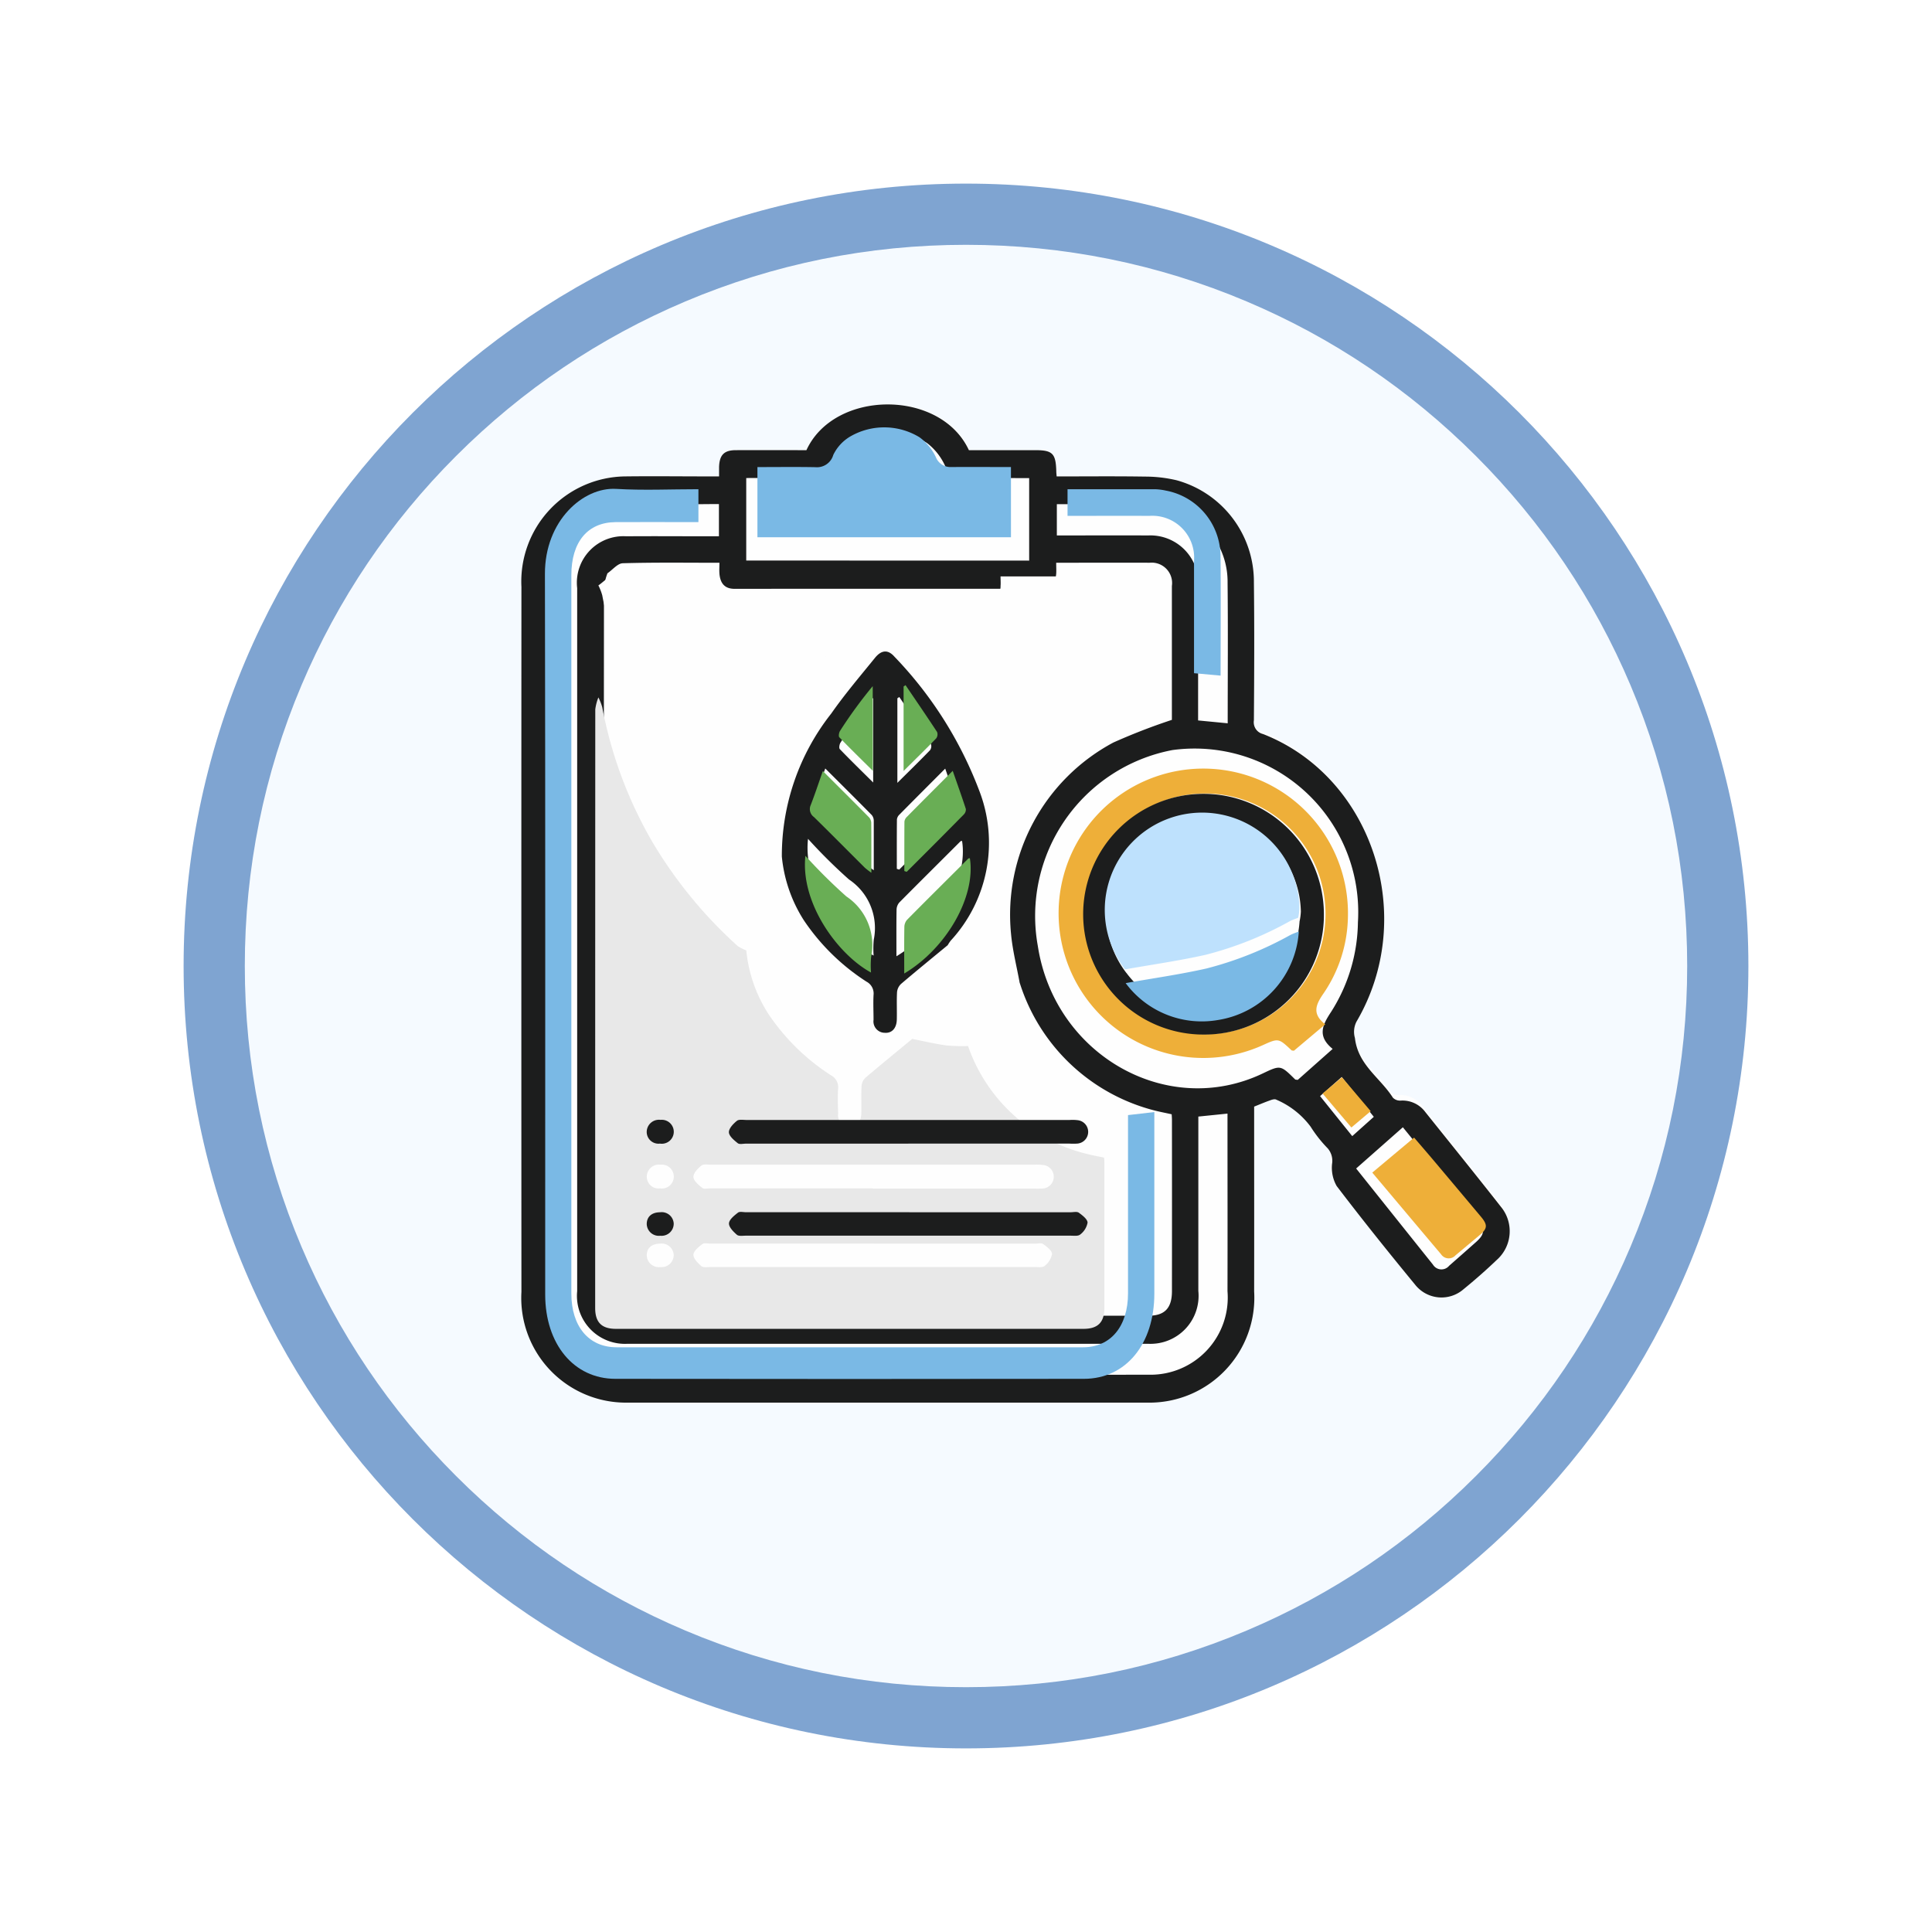 <svg xmlns="http://www.w3.org/2000/svg" xmlns:xlink="http://www.w3.org/1999/xlink" width="94.702" height="94.702" viewBox="0 0 94.702 94.702">
  <defs>
    <filter id="Trazado_982547" x="0" y="0" width="94.702" height="94.702" filterUnits="userSpaceOnUse">
      <feOffset dy="3" input="SourceAlpha"/>
      <feGaussianBlur stdDeviation="3" result="blur"/>
      <feFlood flood-opacity="0.161"/>
      <feComposite operator="in" in2="blur"/>
      <feComposite in="SourceGraphic"/>
    </filter>
  </defs>
  <g id="Grupo_1175678" data-name="Grupo 1175678" transform="translate(-586.25 -914.212)" opacity="0.9">
    <g id="Grupo_1175060" data-name="Grupo 1175060" transform="translate(595.25 920.212)">
      <g id="Grupo_1174859" data-name="Grupo 1174859" transform="translate(0)">
        <g id="Grupo_1167343" data-name="Grupo 1167343" transform="translate(0)">
          <g id="Grupo_1166777" data-name="Grupo 1166777">
            <g id="Grupo_1164305" data-name="Grupo 1164305">
              <g id="Grupo_1163948" data-name="Grupo 1163948">
                <g id="Grupo_1158168" data-name="Grupo 1158168">
                  <g id="Grupo_1152576" data-name="Grupo 1152576">
                    <g id="Grupo_1148633" data-name="Grupo 1148633">
                      <g id="Grupo_1148525" data-name="Grupo 1148525">
                        <g transform="matrix(1, 0, 0, 1, -9, -6)" filter="url(#Trazado_982547)">
                          <g id="Trazado_982547-2" data-name="Trazado 982547" transform="translate(9 6)" fill="#f4f9ff">
                            <path d="M 38.351 75.202 C 33.376 75.202 28.55 74.228 24.007 72.307 C 19.619 70.451 15.678 67.794 12.293 64.409 C 8.909 61.024 6.251 57.083 4.395 52.695 C 2.474 48.153 1.5 43.327 1.5 38.351 C 1.5 33.376 2.474 28.55 4.395 24.007 C 6.251 19.619 8.909 15.678 12.293 12.293 C 15.678 8.909 19.619 6.251 24.007 4.395 C 28.55 2.474 33.376 1.5 38.351 1.5 C 43.327 1.5 48.153 2.474 52.695 4.395 C 57.083 6.251 61.024 8.909 64.409 12.293 C 67.794 15.678 70.451 19.619 72.307 24.007 C 74.228 28.55 75.202 33.376 75.202 38.351 C 75.202 43.327 74.228 48.153 72.307 52.695 C 70.451 57.083 67.794 61.024 64.409 64.409 C 61.024 67.794 57.083 70.451 52.695 72.307 C 48.153 74.228 43.327 75.202 38.351 75.202 Z" stroke="none"/>
                            <path d="M 38.351 3 C 33.577 3 28.948 3.934 24.592 5.777 C 20.383 7.557 16.602 10.107 13.354 13.354 C 10.107 16.602 7.557 20.383 5.777 24.592 C 3.934 28.948 3 33.577 3 38.351 C 3 43.125 3.934 47.754 5.777 52.11 C 7.557 56.32 10.107 60.101 13.354 63.348 C 16.602 66.596 20.383 69.145 24.592 70.925 C 28.948 72.768 33.577 73.702 38.351 73.702 C 43.125 73.702 47.754 72.768 52.11 70.925 C 56.32 69.145 60.101 66.596 63.348 63.348 C 66.596 60.101 69.145 56.32 70.925 52.11 C 72.768 47.754 73.702 43.125 73.702 38.351 C 73.702 33.577 72.768 28.948 70.925 24.592 C 69.145 20.383 66.596 16.602 63.348 13.354 C 60.101 10.107 56.32 7.557 52.11 5.777 C 47.754 3.934 43.125 3 38.351 3 M 38.351 0 C 59.532 0 76.702 17.17 76.702 38.351 C 76.702 59.532 59.532 76.702 38.351 76.702 C 17.17 76.702 0 59.532 0 38.351 C 0 17.17 17.17 0 38.351 0 Z" stroke="none" fill="#719acc"/>
                          </g>
                        </g>
                      </g>
                    </g>
                  </g>
                </g>
              </g>
            </g>
          </g>
        </g>
      </g>
    </g>
    <g id="Grupo_1175599" data-name="Grupo 1175599" transform="translate(610.269 934.032)">
      <g id="Grupo_1175600" data-name="Grupo 1175600" transform="translate(0 0)">
        <path id="Trazado_1030935" data-name="Trazado 1030935" d="M51.4,54.455h0ZM37.385,37.347c.292-.117.523-.217.76-.3.1-.035.245-.086.319-.039a4.057,4.057,0,0,1,1.673,1.315,6.32,6.32,0,0,0,.834,1.049.926.926,0,0,1,.211.748A1.786,1.786,0,0,0,41.4,41.2c1.245,1.629,2.527,3.228,3.828,4.808a1.635,1.635,0,0,0,2.352.209q.832-.677,1.613-1.42a1.865,1.865,0,0,0,.2-2.595c-1.213-1.544-2.448-3.068-3.676-4.6a1.379,1.379,0,0,0-1.187-.556.5.5,0,0,1-.386-.14c-.611-.967-1.7-1.587-1.85-2.9a1.089,1.089,0,0,1,.077-.794c3-5.1.79-11.9-4.551-13.99a.589.589,0,0,1-.444-.67c.017-2.234.027-4.466,0-6.7A5.112,5.112,0,0,0,33.618,6.88,6.716,6.716,0,0,0,32.083,6.7c-1.432-.022-2.863-.007-4.309-.007-.008-.113-.017-.179-.019-.247-.02-.868-.179-1.03-1.015-1.03H23.5c-1.384-2.977-6.55-2.954-7.911,0-1.143,0-2.294,0-3.446,0-.566,0-.79.238-.809.819,0,.137,0,.274,0,.456H10.81c-1.352,0-2.706-.014-4.058,0a5.116,5.116,0,0,0-5.046,5.368q-.008,17.143,0,34.287a5.1,5.1,0,0,0,5.121,5.385q12.7.005,25.4,0a5.1,5.1,0,0,0,5.153-5.408c.007-2.8,0-5.591,0-8.387v-.592" transform="translate(0 -3.191)" fill="#fefefe"/>
        <path id="Trazado_1030936" data-name="Trazado 1030936" d="M37.94,37.62v.6c0,2.818.005,5.636,0,8.454a5.143,5.143,0,0,1-5.188,5.451q-12.786,0-25.572,0a5.133,5.133,0,0,1-5.156-5.428q-.008-17.28,0-34.561A5.155,5.155,0,0,1,7.1,6.723c1.361-.017,2.724,0,4.086,0h.526c0-.184,0-.321,0-.459.019-.588.243-.824.814-.827,1.16-.006,2.319,0,3.468,0,1.37-2.977,6.571-3,7.964,0h3.261c.842,0,1,.164,1.023,1.039,0,.068.009.135.018.248,1.456,0,2.9-.015,4.339.008a6.689,6.689,0,0,1,1.545.181,5.154,5.154,0,0,1,3.784,5.011c.027,2.251.016,4.5,0,6.753a.594.594,0,0,0,.447.674c5.378,2.106,7.6,8.96,4.581,14.1a1.1,1.1,0,0,0-.076.8c.152,1.327,1.246,1.952,1.862,2.927a.493.493,0,0,0,.388.141,1.392,1.392,0,0,1,1.2.561c1.235,1.544,2.479,3.08,3.7,4.637a1.88,1.88,0,0,1-.2,2.615c-.523.5-1.066.977-1.624,1.432a1.645,1.645,0,0,1-2.367-.211c-1.31-1.593-2.6-3.2-3.854-4.847a1.808,1.808,0,0,1-.225-1.091.935.935,0,0,0-.213-.754A6.334,6.334,0,0,1,40.71,38.6a4.1,4.1,0,0,0-1.684-1.326c-.074-.046-.219,0-.321.04-.238.083-.471.184-.764.3m-11.491-6.05c-.146-.811-.355-1.615-.428-2.433a9.57,9.57,0,0,1,5.017-9.363,30.312,30.312,0,0,1,2.869-1.111c0-2.135,0-4.348,0-6.561a1,1,0,0,0-1.091-1.141c-1.344-.005-2.688,0-4.032,0h-.548c0,.226.012.386,0,.544-.042.474-.266.735-.746.735q-7.511-.007-15.021,0c-.482,0-.7-.27-.74-.742-.014-.168,0-.339,0-.535-1.616,0-3.177-.023-4.737.023-.255.007-.5.321-.753.493a2.979,2.979,0,0,0-.17.691q-.013,17.25-.007,34.5c0,.83.353,1.2,1.137,1.2q12.783,0,25.567,0c.787,0,1.143-.372,1.144-1.2q.005-4.2,0-8.4c0-.088-.008-.174-.013-.273-.307-.069-.6-.123-.891-.2a9.356,9.356,0,0,1-6.553-6.23M35.205,38.1c0,2.88,0,5.715,0,8.549a2.355,2.355,0,0,1-2.457,2.591q-12.763,0-25.524,0a2.351,2.351,0,0,1-2.467-2.581q0-17.229,0-34.458A2.28,2.28,0,0,1,7.17,9.659c1.344-.011,2.69,0,4.035,0h.5V8.079c-1.516,0-3.011.061-4.5-.016a3.951,3.951,0,0,0-3.9,4.082c.027,11.521.009,23.043.014,34.564a3.774,3.774,0,0,0,3.841,4.047q12.813.015,25.625,0a3.784,3.784,0,0,0,3.849-4.092c.006-2.73,0-5.46,0-8.19v-.517l-1.434.146M26.912,10.851V6.806c-1.118,0-2.208-.005-3.3,0a.857.857,0,0,1-.81-.575,2.942,2.942,0,0,0-.895-1.142,3.545,3.545,0,0,0-3.753-.064,2.429,2.429,0,0,0-.962,1.084.929.929,0,0,1-.977.7c-1.054-.021-2.107-.006-3.171-.006v4.044ZM41.786,34.784c-.764-.622-.5-1.169-.075-1.811a8.347,8.347,0,0,0,1.316-4.39,8.021,8.021,0,0,0-9.091-8.446,8.277,8.277,0,0,0-6.6,9.6c.823,5.346,6.334,8.486,11.024,6.253.874-.416.874-.415,1.587.289.02.02.062.013.13.026l1.713-1.52M36.644,18.83c0-2.348.019-4.632-.006-6.916a3.806,3.806,0,0,0-2.993-3.75,3.023,3.023,0,0,0-.6-.079c-1.591-.006-3.183,0-4.776,0V9.618c1.512,0,2.99-.009,4.468,0a2.351,2.351,0,0,1,2.456,2.59c.005,1.967,0,3.934,0,5.9v.577l1.447.14m6.3,21.823c1.278,1.6,2.52,3.157,3.765,4.712a.487.487,0,0,0,.792.057q.659-.577,1.314-1.159c.433-.387.451-.6.08-1.064q-1.309-1.649-2.627-3.293c-.333-.415-.67-.826-1.034-1.274l-2.29,2.021M41.172,37.1l1.577,1.961,1.057-.946-1.572-1.953-1.062.938" transform="translate(-0.484 -3.191)" fill="#030404"/>
        <path id="Trazado_1030937" data-name="Trazado 1030937" d="M25.056,29.551a8.211,8.211,0,0,0,5.872,5.3c.259.067.523.113.8.172,0,.084.011.158.011.232q0,3.572,0,7.143c0,.7-.32,1.017-1.026,1.017q-11.457,0-22.914,0c-.7,0-1.019-.317-1.019-1.023q0-14.671.005-29.342a2.381,2.381,0,0,1,.153-.587,2.647,2.647,0,0,1,.19.486A20.76,20.76,0,0,0,9.6,19.578a22,22,0,0,0,4.155,5.064,1.746,1.746,0,0,0,.431.221,7.021,7.021,0,0,0,1.084,3.116,10.61,10.61,0,0,0,3.071,3.01.655.655,0,0,1,.346.656c-.026.4-.006.812,0,1.219a.556.556,0,0,0,.555.633c.347.025.575-.227.585-.645.011-.451-.013-.9.012-1.354a.635.635,0,0,1,.2-.4c.753-.641,1.52-1.265,2.283-1.895.555.109,1.106.241,1.665.32a8.8,8.8,0,0,0,1.07.029m-4.619,9.684h-8c-.135,0-.312-.046-.4.02-.183.141-.433.337-.442.522s.214.411.387.563c.09.079.289.045.438.045q7.955,0,15.909,0c.164,0,.382.033.481-.055a.946.946,0,0,0,.363-.584c0-.169-.252-.358-.43-.487-.09-.066-.263-.022-.4-.022h-7.91m-.051-2.7H28.3a3.023,3.023,0,0,0,.362,0A.576.576,0,0,0,28.7,35.38a2.06,2.06,0,0,0-.406-.012q-7.912,0-15.823,0c-.165,0-.379-.043-.484.042-.177.143-.4.376-.392.563s.254.388.435.534c.084.068.262.022.4.022h7.957m-10.44,0a.587.587,0,1,0,.039-1.162.6.6,0,0,0-.677.565.578.578,0,0,0,.639.6M10.63,39.8a.588.588,0,0,0-.672-.562c-.408,0-.655.221-.65.578a.593.593,0,0,0,.667.572.594.594,0,0,0,.655-.588" transform="translate(-1.625 1.902)" fill="#e5e5e5"/>
        <path id="Trazado_1030938" data-name="Trazado 1030938" d="M25.105,29.41a8.78,8.78,0,0,1-1.07-.029c-.559-.079-1.111-.211-1.665-.319a1.943,1.943,0,0,1,.147-.223,7.073,7.073,0,0,0,1.4-7.351,19.325,19.325,0,0,0-4.163-6.571c-.311-.351-.633-.326-.95.065-.729.9-1.482,1.783-2.144,2.729a11.26,11.26,0,0,0-2.421,7.01,1.746,1.746,0,0,1-.431-.221,21.984,21.984,0,0,1-4.155-5.064,20.8,20.8,0,0,1-2.476-6.63,2.614,2.614,0,0,0-.19-.486c.225-.146.446-.413.675-.419,1.4-.04,2.8-.02,4.245-.02,0,.166-.011.311,0,.454a.6.6,0,0,0,.662.632q6.733,0,13.464,0a.6.6,0,0,0,.668-.625c.013-.134,0-.27,0-.462H27.2c1.2,0,2.409,0,3.614,0a.876.876,0,0,1,.978.969c0,1.882,0,3.765,0,5.581-.881.319-1.762.557-2.571.945a8.051,8.051,0,0,0-4.5,7.963c.066.7.252,1.381.384,2.07" transform="translate(-1.675 -3.445)" fill="#fefefe"/>
        <path id="Trazado_1030939" data-name="Trazado 1030939" d="M32.127,39.336l1.286-.149v.528q0,4.184,0,8.367c0,2.478-1.393,4.18-3.45,4.182q-11.483.015-22.967,0c-2.035,0-3.442-1.7-3.442-4.135,0-11.772.011-23.546-.013-35.318C3.534,10.2,5.417,8.545,7.032,8.641c1.334.079,2.675.016,4.033.016v1.613h-.449c-1.206,0-2.411-.008-3.616,0-1.366.012-2.164.972-2.164,2.6q0,17.605,0,35.21c0,1.618.855,2.636,2.211,2.637q11.438,0,22.876,0c1.349,0,2.2-1.024,2.2-2.647,0-2.9,0-5.793,0-8.735" transform="translate(-0.849 -4.497)" fill="#6cb1e2"/>
        <path id="Trazado_1030940" data-name="Trazado 1030940" d="M27.447,10.062H15.019V6.623c.953,0,1.9-.013,2.842.005a.83.83,0,0,0,.876-.6,2.115,2.115,0,0,1,.863-.922,3.321,3.321,0,0,1,3.364.056,2.517,2.517,0,0,1,.8.971.765.765,0,0,0,.726.488c.977-.007,1.954,0,2.956,0Z" transform="translate(-1.911 -3.548)" fill="#6cb1e2"/>
        <path id="Trazado_1030941" data-name="Trazado 1030941" d="M44.786,34.581,43.25,35.874c-.061-.011-.1-.006-.116-.022-.639-.6-.639-.6-1.422-.246a7.092,7.092,0,1,1,4.186-6.3,6.839,6.839,0,0,1-1.179,3.733c-.379.547-.617,1.011.068,1.541m-5.892.484A5.9,5.9,0,1,0,33,29.162a5.895,5.895,0,0,0,5.894,5.9" transform="translate(-3.845 -4.189)" fill="#eca623"/>
        <path id="Trazado_1030942" data-name="Trazado 1030942" d="M40.473,17.8l-1.3-.119v-.491c0-1.673,0-3.346,0-5.019a2.049,2.049,0,0,0-2.2-2.2c-1.325-.01-2.649,0-4,0V8.663c1.427,0,2.853,0,4.28,0a2.848,2.848,0,0,1,.536.067,3.281,3.281,0,0,1,2.682,3.189c.022,1.942.005,3.885.005,5.882" transform="translate(-4.664 -4.503)" fill="#6cb1e2"/>
        <path id="Trazado_1030943" data-name="Trazado 1030943" d="M50.272,44.559l2.053-1.719c.326.381.629.731.927,1.083q1.179,1.4,2.354,2.8c.333.4.317.575-.071.9s-.784.658-1.178.986a.45.45,0,0,1-.71-.049c-1.116-1.322-2.229-2.646-3.375-4.007" transform="translate(-7.028 -6.898)" fill="#eca623"/>
        <path id="Trazado_1030944" data-name="Trazado 1030944" d="M48.177,40.876l.952-.8,1.409,1.661-.947.8-1.413-1.668" transform="translate(-7.369 -7.09)" fill="#eca623"/>
        <path id="Trazado_1030945" data-name="Trazado 1030945" d="M16.523,25.6a11.257,11.257,0,0,1,2.421-7.01c.661-.946,1.415-1.831,2.143-2.729.318-.392.639-.417.95-.065A19.316,19.316,0,0,1,26.2,22.371a7.074,7.074,0,0,1-1.4,7.351,1.939,1.939,0,0,0-.147.222c-.763.629-1.53,1.254-2.283,1.895a.635.635,0,0,0-.2.4c-.025.45,0,.9-.012,1.353-.01.419-.237.671-.585.646a.557.557,0,0,1-.555-.633c0-.407-.021-.814,0-1.219a.655.655,0,0,0-.346-.655,10.607,10.607,0,0,1-3.071-3.009A7.038,7.038,0,0,1,16.523,25.6m5.62,4.885c2.076-1.242,3.516-3.768,3.214-5.652-.027.007-.062,0-.079.021-1,1-2,1.99-3,3a.566.566,0,0,0-.132.36c-.012.735-.006,1.47-.006,2.276M17.806,24.73c-.254,2.331,1.6,4.841,3.216,5.722a4.456,4.456,0,0,1,.007-.776,2.863,2.863,0,0,0-1.213-2.952,25.9,25.9,0,0,1-2.01-1.993m.842-3.442c-.218.62-.39,1.149-.592,1.663a.476.476,0,0,0,.16.587c.837.823,1.662,1.658,2.494,2.486a3.435,3.435,0,0,0,.319.244c0-.864,0-1.644,0-2.423a.441.441,0,0,0-.1-.283c-.725-.737-1.46-1.466-2.271-2.275M22.159,26.2l.116.04q1.4-1.4,2.8-2.812a.343.343,0,0,0,.1-.268c-.195-.6-.41-1.2-.644-1.872-.808.81-1.531,1.533-2.25,2.261a.383.383,0,0,0-.117.232c-.008.807-.005,1.613-.005,2.42M21,21.974V17.822a22.175,22.175,0,0,0-1.6,2.191c-.055.082-.085.268-.036.319.515.536,1.048,1.054,1.641,1.642m1.281-4.2-.1.068v4.145c.57-.566,1.094-1.077,1.6-1.6a.331.331,0,0,0,.042-.31c-.506-.773-1.029-1.535-1.549-2.3" transform="translate(-2.218 -3.433)" fill="#030404"/>
        <path id="Trazado_1030946" data-name="Trazado 1030946" d="M21.957,47.673h7.909c.135,0,.308-.044.4.021.178.129.426.319.43.488a.94.94,0,0,1-.363.583c-.1.088-.316.055-.48.056q-7.954,0-15.909,0c-.15,0-.347.034-.438-.045-.173-.151-.4-.378-.387-.563s.259-.38.442-.522c.087-.066.263-.019.4-.019h8" transform="translate(-1.405 -8.071)" fill="#030404"/>
        <path id="Trazado_1030947" data-name="Trazado 1030947" d="M21.905,43.751H13.948c-.135,0-.313.046-.4-.021-.181-.146-.427-.347-.435-.534s.214-.42.392-.563c.1-.084.318-.042.483-.042q7.912,0,15.824,0a2.062,2.062,0,0,1,.406.011.576.576,0,0,1-.042,1.147,3.175,3.175,0,0,1-.361,0H21.905" transform="translate(-1.403 -7.512)" fill="#030404"/>
        <path id="Trazado_1030948" data-name="Trazado 1030948" d="M10.744,43.754a.577.577,0,0,1-.639-.6.6.6,0,0,1,.677-.565.587.587,0,1,1-.039,1.162" transform="translate(-2.423 -7.516)" fill="#030404"/>
        <path id="Trazado_1030949" data-name="Trazado 1030949" d="M11.428,48.241a.594.594,0,0,1-.655.588.593.593,0,0,1-.667-.572c0-.357.242-.575.65-.578a.588.588,0,0,1,.672.562" transform="translate(-2.423 -8.076)" fill="#030404"/>
        <path id="Trazado_1030950" data-name="Trazado 1030950" d="M39.292,35.448a5.9,5.9,0,1,1,5.9-5.921,5.855,5.855,0,0,1-5.9,5.921m-3.776-3.017a4.646,4.646,0,0,0,4.534,1.807A4.7,4.7,0,0,0,44,29.9a2.866,2.866,0,0,0,.063-.484,4.772,4.772,0,1,0-8.551,3.014" transform="translate(-4.317 -4.556)" fill="#030404"/>
        <path id="Trazado_1030951" data-name="Trazado 1030951" d="M23.919,33.416c0-.805-.006-1.54.006-2.275a.561.561,0,0,1,.132-.36c.992-1.005,2-2,3-3,.017-.017.052-.014.079-.021.3,1.885-1.137,4.41-3.214,5.652" transform="translate(-3.615 -5.514)" fill="#59a542"/>
        <path id="Trazado_1030952" data-name="Trazado 1030952" d="M18.206,27.624a25.906,25.906,0,0,0,2.01,1.993,2.864,2.864,0,0,1,1.213,2.952,4.458,4.458,0,0,0-.007.776c-1.619-.88-3.47-3.391-3.216-5.722" transform="translate(-2.746 -5.494)" fill="#59a542"/>
        <path id="Trazado_1030953" data-name="Trazado 1030953" d="M19.12,23.1c.81.809,1.545,1.538,2.271,2.275a.441.441,0,0,1,.1.284c.008.778.005,1.558.005,2.423a3.706,3.706,0,0,1-.319-.245c-.832-.828-1.657-1.663-2.494-2.485a.478.478,0,0,1-.16-.587c.2-.515.374-1.043.593-1.664" transform="translate(-2.803 -5.122)" fill="#59a542"/>
        <path id="Trazado_1030954" data-name="Trazado 1030954" d="M23.939,28c0-.807,0-1.613.005-2.42a.385.385,0,0,1,.117-.232c.718-.728,1.441-1.45,2.25-2.26.234.672.449,1.268.644,1.871a.342.342,0,0,1-.1.268q-1.392,1.413-2.8,2.812L23.939,28" transform="translate(-3.63 -5.124)" fill="#59a542"/>
        <path id="Trazado_1030955" data-name="Trazado 1030955" d="M21.885,22.69c-.593-.588-1.126-1.106-1.641-1.643-.049-.05-.018-.236.036-.318a22.175,22.175,0,0,1,1.6-2.191Z" transform="translate(-3.12 -4.726)" fill="#59a542"/>
        <path id="Trazado_1030956" data-name="Trazado 1030956" d="M24.065,18.478c.519.765,1.042,1.527,1.549,2.3a.331.331,0,0,1-.042.31c-.508.525-1.032,1.036-1.6,1.6V18.546l.1-.068" transform="translate(-3.699 -4.717)" fill="#59a542"/>
        <path id="Trazado_1030957" data-name="Trazado 1030957" d="M35.864,32.783a4.772,4.772,0,1,1,8.551-3.014,2.866,2.866,0,0,1-.063.484c-.138.056-.281.1-.413.17a17.222,17.222,0,0,1-4.121,1.645c-1.305.293-2.635.48-3.954.715" transform="translate(-4.738 -5.086)" fill="#b7defd"/>
        <path id="Trazado_1030958" data-name="Trazado 1030958" d="M36.184,34.405c1.319-.234,2.649-.422,3.954-.715a17.222,17.222,0,0,0,4.121-1.645c.132-.068.274-.114.413-.17a4.7,4.7,0,0,1-3.954,4.337,4.646,4.646,0,0,1-4.534-1.807" transform="translate(-5.026 -6.035)" fill="#6cb1e2"/>
      </g>
    </g>
  </g>
</svg>
